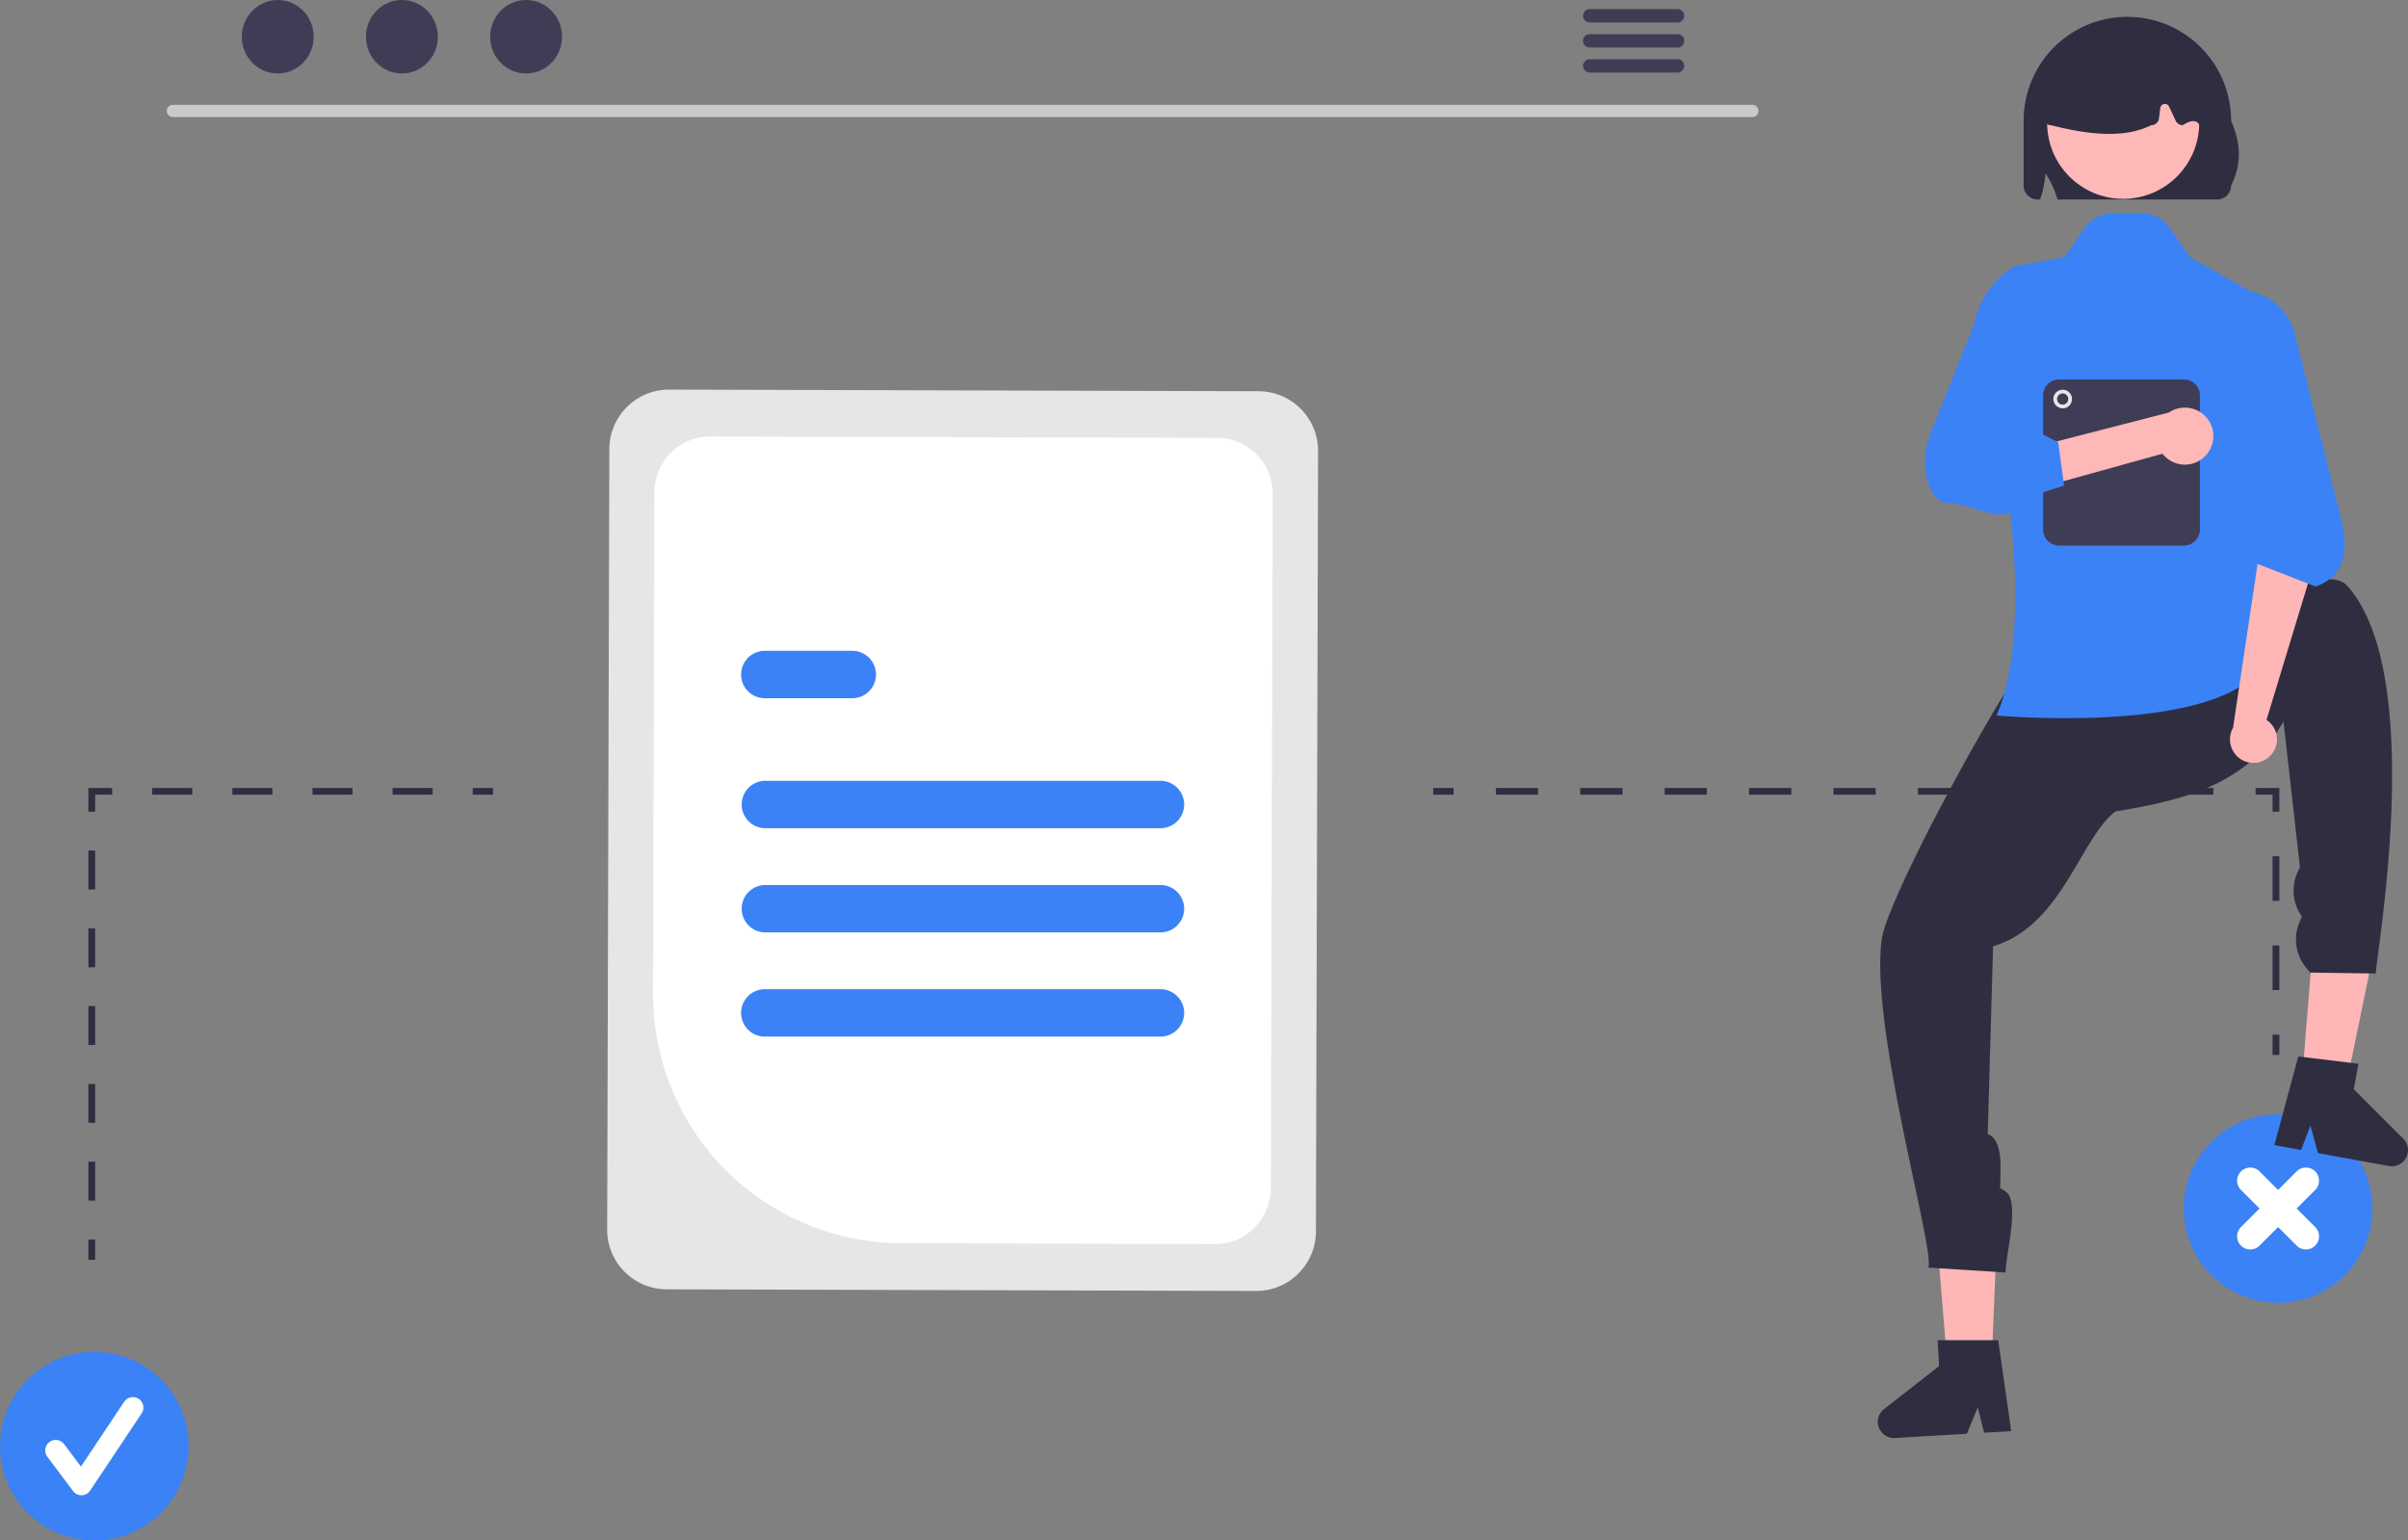 <svg xmlns="http://www.w3.org/2000/svg" viewBox="0 0 709.233 453.762"><rect x="0" y="0" width="709.233" height="453.762" fill="#808080" stroke="none"/><path d="M516.172 34.484H50.879a1.807 1.807 0 0 1 0-3.613h465.293a1.807 1.807 0 0 1 0 3.613" fill="#cacaca"/><ellipse cx="81.803" cy="10.823" rx="10.588" ry="10.823" fill="#3f3d56"/><ellipse cx="118.378" cy="10.823" rx="10.588" ry="10.823" fill="#3f3d56"/><ellipse cx="154.953" cy="10.823" rx="10.588" ry="10.823" fill="#3f3d56"/><path d="M494.15 2.683h-25.98a1.968 1.968 0 0 0 0 3.934h25.98a1.968 1.968 0 0 0 0-3.934m0 7.384h-25.98a1.968 1.968 0 0 0 0 3.935h25.98a1.968 1.968 0 0 0 0-3.935m0 7.375h-25.98a1.968 1.968 0 0 0 0 3.934h25.98a1.968 1.968 0 0 0 0-3.934" fill="#3f3d56"/><path d="m178.834 362.186.637-229.92a17.57 17.57 0 0 1 17.601-17.504l173.641.481a17.57 17.57 0 0 1 17.504 17.601l-.638 229.92a17.57 17.57 0 0 1-17.6 17.504l-173.642-.481a17.57 17.57 0 0 1-17.503-17.601" fill="#e6e6e6"/><path d="m192.346 292.777.41-147.813a16.457 16.457 0 0 1 16.483-16.393l149.23.414a16.457 16.457 0 0 1 16.394 16.484l-.568 204.597a16.457 16.457 0 0 1-16.484 16.393l-92.445-.256a73.306 73.306 0 0 1-73.02-73.426" fill="#fff"/><path d="M341.706 243.96H225.345a6.982 6.982 0 0 1 0-13.963h116.36a6.982 6.982 0 1 1 0 13.963m-90.761-38.288h-25.6a6.982 6.982 0 1 1 0-13.963h25.6a6.982 6.982 0 1 1 0 13.963m90.762 99.674H225.345a6.982 6.982 0 1 1 0-13.963h116.36a6.982 6.982 0 1 1 0 13.963m.001-30.693H225.345a6.982 6.982 0 0 1 0-13.963h116.36a6.982 6.982 0 1 1 0 13.963" fill="#3b82f6"/><circle cx="27.78" cy="425.982" r="27.78" fill="#3b82f6"/><path d="M23.99 440.44a3.09 3.09 0 0 1-2.472-1.236l-7.578-10.106a3.09 3.09 0 1 1 4.944-3.708l4.958 6.611L36.577 412.9a3.09 3.09 0 0 1 5.142 3.428l-15.157 22.737a3.09 3.09 0 0 1-2.486 1.375z" fill="#fff"/><path fill="#2f2e41" d="M26.028 365.11h2v6h-2zm2-11.456h-2v-11.456h2Zm0-22.913h-2v-11.456h2Zm0-22.912h-2v-11.457h2Zm0-22.913h-2V273.46h2Zm0-22.913h-2v-11.456h2Zm0-22.912h-2v-7h7v2h-5zm99.402-5.001h-11.8v-2h11.8Zm-23.6 0h-11.8v-2h11.8Zm-23.601 0h-11.8v-2h11.8Zm-23.6 0H44.827v-2h11.8Zm82.602-1.999h6v2h-6zm530.109 72.671h2v6h-2zm2-13.134h-2v-13.134h2Zm0-26.269h-2v-13.133h2Zm0-26.268h-2v-5h-5v-2h7zm-19.432-5.001h-12.432v-2h12.432Zm-24.863 0h-12.432v-2h12.432Zm-24.864 0h-12.432v-2h12.432Zm-24.863 0h-12.432v-2h12.432Zm-24.864 0h-12.432v-2h12.432Zm-24.863 0h-12.432v-2h12.432Zm-24.864 0h-12.431v-2h12.431Zm-24.863 0h-12.432v-2h12.432Zm-24.864 0h-12.43v-2H453Zm-30.863-1.999h6v2h-6z"/><circle cx="670.969" cy="355.982" r="27.78" fill="#3b82f6"/><path d="m676.434 355.982 5.465-5.465a3.864 3.864 0 0 0-5.465-5.465l-5.465 5.465-5.465-5.465a3.864 3.864 0 0 0-5.465 5.465l5.465 5.465-5.465 5.465a3.864 3.864 0 1 0 5.465 5.465l5.465-5.465 5.465 5.465a3.864 3.864 0 1 0 5.465-5.465Z" fill="#fff"/><path fill="#2f2e41" d="m593.025 189.762 6 35.614 57-30.614z"/><path fill="#ffb6b6" d="m586.215 411.204-11.941-.487-3.803-46.288 17.623.719z"/><path d="M587.025 278.762c21.66-6.604 26.105-34.837 38-41-.03-14.911.57-61.152-14.315-60.272-8.29.49-54.476 85.03-56.456 99.037-3.673 25.986 15.938 92.31 13.663 96.865l22.774 1.442.133-1.793c.36-4.862 3.991-19.523-.15-22.096l-1.57-.975c.015-5.056 1.118-13.668-3.442-15.851a.46.46 0 0 1-.193-.654Zm5.342 142.798-7.985.472-1.87-7.455-3.205 7.754-21.179 1.249a4.769 4.769 0 0 1-3.217-8.52l16.224-12.677-.45-7.621 17.852.013Z" fill="#2f2e41"/><path fill="#ffb6b6" d="m677.229 327.78 11.912.965 9.39-45.484-17.58-1.425z"/><path d="M672.56 212.508c-10.683 18.774-29.795 23.256-49.613 26.541-8.616-12.17-21.75-29.136-9.11-37.045 7.04-4.404 68.066-40.034 77.486-29.482 24.596 27.548 7.05 116.2 8.561 114.24l-19.482-.283-1.147-1.384a13.1 13.1 0 0 1-1.999-13.422l.714-1.704a13.1 13.1 0 0 1-.802-13.971l.247-.446Zm4.357 98.682 17.721 2.153-1.37 7.51 14.566 14.553a4.769 4.769 0 0 1-4.227 8.065l-20.87-3.808-2.242-8.086-2.76 7.173-7.87-1.436Z" fill="#2f2e41"/><path d="M630.613 62.762h-8.175a10.33 10.33 0 0 0-8.493 4.45l-5.92 8.55-14.75 2.682a25.88 25.88 0 0 0-10.58 31.249c10.436 27.298 15.475 78.463 5.33 101.069 0 0 61.543 5.575 77-13s3-109 3-109l-23-13-5.92-8.55a10.33 10.33 0 0 0-8.492-4.45" fill="#3b82f6"/><path d="M668.754 222.535a6.875 6.875 0 0 0-1.202-10.473l13.473-44.3-15-9-8.324 55.632a6.912 6.912 0 0 0 11.053 8.14" fill="#ffb6b6"/><path d="m682.025 172.762-18-7 .769-8.987-21.387-46.817a17.332 17.332 0 0 1 11.562-24.016 17.35 17.35 0 0 1 21.017 12.612l14.056 56.244c1.627 8.73-.212 15.249-8.017 17.964" fill="#3b82f6"/><path d="M657.125 35.512a30.55 30.55 0 1 0-61.1 0v19.15a4.106 4.106 0 0 0 4.1 4.1h.75a29.3 29.3 0 0 0 1.57-7.69 27.5 27.5 0 0 1 3.56 7.69h47.01a4.114 4.114 0 0 0 4.11-4.1c2.47-5.04 3.58-10.82 0-19.15" fill="#2f2e41"/><circle cx="625.344" cy="36.176" r="22.397" fill="#ffb8b8"/><path d="M602.332 36.09a2.28 2.28 0 0 1-.533-1.818l2.653-18.475a2.28 2.28 0 0 1 1.29-1.75c13.542-6.338 27.274-6.346 40.817-.024a2.3 2.3 0 0 1 1.302 1.857l2.771 14.499a2.3 2.3 0 0 1-.582 1.75c-.43.474-1.034 10.893-1.675 10.893.54-6.21-.767-9.181-5.504-6.146a2.29 2.29 0 0 1-2.066-1.316l-1.938-4.153a1.368 1.368 0 0 0-2.597.409l-.383 3.062a2.28 2.28 0 0 1-2.262 1.998c-7.915 3.927-18.294 2.87-29.57 0a2.28 2.28 0 0 1-1.723-.787" fill="#2f2e41"/><path d="M643.204 160.702h-36.709a4.747 4.747 0 0 1-4.74-4.741v-39.458a4.746 4.746 0 0 1 4.74-4.741h36.709a4.746 4.746 0 0 1 4.741 4.741v39.458a4.747 4.747 0 0 1-4.741 4.741" fill="#3f3d56"/><circle cx="607.528" cy="117.536" r="2.749" fill="#e6e6e6"/><circle cx="607.528" cy="117.536" r="1.65" fill="#3f3d56"/><path d="M649.716 134.108a8.34 8.34 0 0 1-12.78-.458l-32.91 9.112-5-11 39.794-10.248a8.385 8.385 0 0 1 10.896 12.594" fill="#ffb8b8"/><path d="m607.934 143.045-9.234 2.948c-10.043 10.61-13.596 2.91-25.432 2.114-2.227-.15-3.97-1.978-5.18-5.432a21.26 21.26 0 0 1 .464-14.894l16.44-41.204 6.881-5.638 9.609 11.514-7.377 31.654 12.11 6.172Z" fill="#3b82f6"/></svg>
